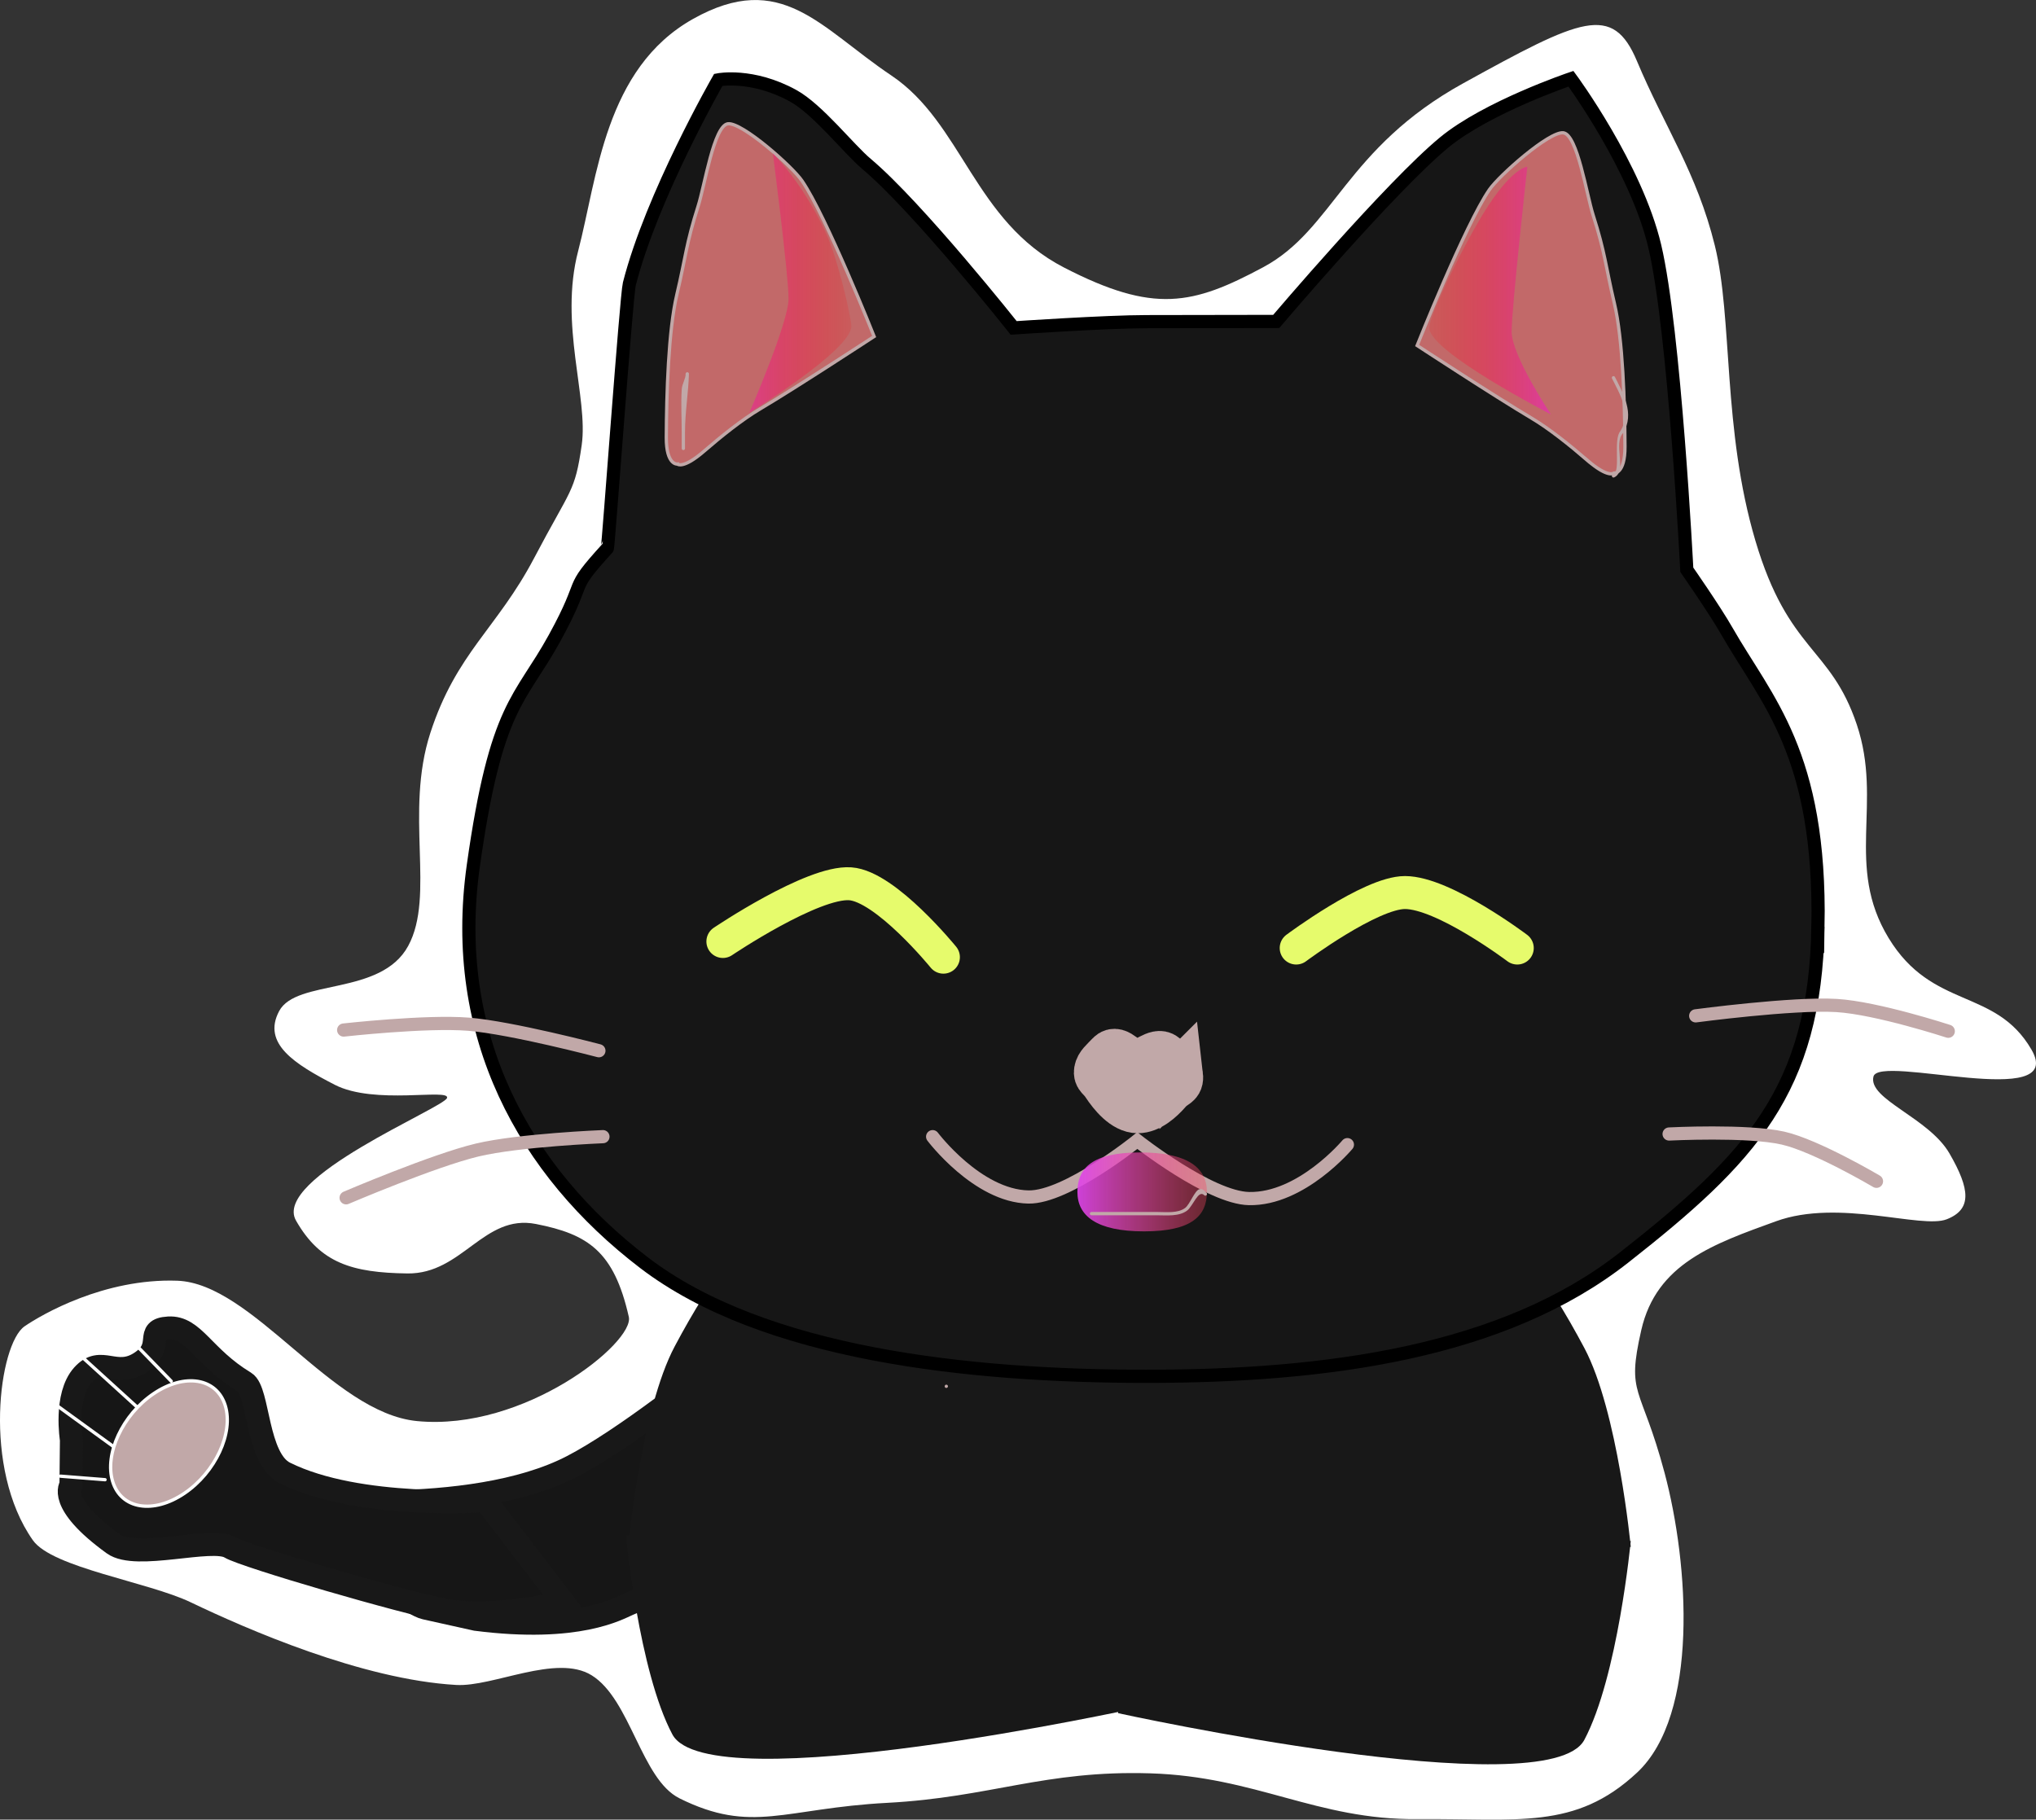<svg version="1.1" xmlns="http://www.w3.org/2000/svg" xmlns:xlink="http://www.w3.org/1999/xlink" width="308.748" height="275.959" viewBox="0,0,308.748,275.959"><rect x="0" y="0" width="308.748" height="275.959" fill="#333333" stroke="none"/><defs><linearGradient x1="256.01" y1="193.553" x2="229.824" y2="193.553" gradientUnits="userSpaceOnUse" id="color-1"><stop offset="0" stop-color="#ff4545" stop-opacity="0.267"/><stop offset="1" stop-color="#da45ff"/></linearGradient><linearGradient x1="198.52" y1="55.718" x2="172.334" y2="55.718" gradientUnits="userSpaceOnUse" id="color-2"><stop offset="0" stop-color="#ff0000" stop-opacity="0.122"/><stop offset="1" stop-color="#da45ff"/></linearGradient><linearGradient x1="286.154" y1="55.957" x2="312.341" y2="55.957" gradientUnits="userSpaceOnUse" id="color-3"><stop offset="0" stop-color="#ff0000" stop-opacity="0.122"/><stop offset="1" stop-color="#da45ff"/></linearGradient></defs><g transform="translate(-69.418,-17.551)"><g stroke-miterlimit="10"><path d="M172.451,290.277c-5.794,-2.875 -7.42,-15.021 -13.325,-18.658c-5.336,-3.287 -14.93,1.794 -20.534,1.472c-14.307,-0.822 -31.844,-8.506 -40.239,-12.53c-6.49,-3.111 -21.003,-5.241 -23.948,-9.416c-7.705,-10.924 -5.142,-29.793 -1.251,-32.453c2.583,-1.767 12.034,-7.285 23.116,-6.909c11.485,0.389 23.436,20.024 36.372,21.287c16.299,1.59 33.01,-11.926 32.132,-15.805c-2.247,-9.929 -6.157,-12.531 -14.088,-14.085c-7.93,-1.554 -11.149,7.618 -19.5,7.502c-8.351,-0.116 -13.194,-1.557 -16.876,-8.008c-3.682,-6.451 22.478,-17.12 22.902,-18.611c0.424,-1.492 -11.011,1.116 -17.04,-2c-6.028,-3.116 -11.042,-6.225 -8.427,-11.163c2.615,-4.938 15.424,-2.254 19.57,-9.882c4.146,-7.628 -0.578,-20.17 3.363,-32.311c3.941,-12.141 10.133,-15.862 15.732,-26.509c5.599,-10.648 6.187,-9.942 7.22,-17.139c1.032,-7.196 -3.447,-18.309 -0.538,-29.437c2.909,-11.128 4.032,-27.692 17.435,-35.207c13.403,-7.515 19.257,1.342 30.052,8.58c10.795,7.238 12.552,22.096 26.193,29.131c13.642,7.035 19.513,5.684 30.204,-0.046c10.691,-5.731 12.477,-18.049 30.341,-27.902c17.864,-9.853 22.65,-12.159 26.338,-3.359c4.158,9.924 9.069,16.88 11.806,27.968c2.738,11.088 1.14,27.851 6.154,44.771c5.014,16.92 11.399,16.02 15.38,27.897c3.981,11.876 -1.827,21.411 4.814,32.348c6.642,10.937 16.174,7.51 21.658,16.91c5.484,9.399 -23.089,0.66 -23.949,4.108c-0.859,3.447 8.377,6.222 11.524,11.659c3.147,5.437 3.43,8.483 -0.414,9.987c-3.844,1.504 -16.36,-3.156 -25.879,0.297c-9.519,3.453 -18.136,6.42 -20.44,16.505c-2.303,10.085 -0.07,8.172 3.522,21.616c3.713,13.896 5.249,36.706 -4.159,45.497c-9.408,8.791 -18.127,6.915 -33.345,7.053c-15.218,0.138 -24.413,-6.447 -40.47,-6.94c-16.057,-0.493 -24.216,3.643 -39.887,4.474c-15.67,0.831 -20.491,4.785 -31.522,-0.687z" fill="#ffffff" stroke="none" stroke-width="0" stroke-linecap="butt"/><path d="M112.627,244.653c0,0 28.034,3.365 43.585,-4.726c15.233,-7.925 47.026,-36.473 47.026,-36.473l19.564,14.118c0,0 -43.196,37.018 -58.143,43.299c-1.484,0.624 -7.553,4.248 -23.064,2.26c0,0 -4.762,-1.058 -7.696,-1.71c-3.919,-0.871 -21.272,-16.768 -21.272,-16.768z" fill="#161616" stroke="#181818" stroke-width="3.5" stroke-linecap="butt"/><path d="M80.185,242.803l0.069,-6.896c0,0 -1.093,-6.655 1.71,-9.788c2.803,-3.133 4.97,0.573 8.794,-1.954c3.824,-2.527 0.382,-4.99 4.223,-5.206c3.841,-0.215 5.172,4.377 11.577,8.254c2.114,1.28 1.717,11.57 6.054,13.73c11.225,5.59 30.422,4.195 30.422,4.195l11.78,15.376c0,0 -10.153,2.612 -17.822,1.252c-6.063,-1.075 -30.51,-8.203 -32.69,-9.538c-2.724,-1.668 -14.236,1.974 -17.688,-0.527c-8.668,-6.277 -6.429,-8.898 -6.429,-8.898z" fill="#161616" stroke="#181818" stroke-width="3.5" stroke-linecap="butt"/><path d="M90.16,221.65l5.225,5.376" fill="none" stroke="#ffffff" stroke-width="0.5" stroke-linecap="round"/><path d="M91.615,232.226l-10.756,-9.784" fill="none" stroke="#ffffff" stroke-width="0.5" stroke-linecap="round"/><path d="M77.776,230.521l10.399,7.542" fill="none" stroke="#ffffff" stroke-width="0.5" stroke-linecap="round"/><path d="M78.594,241.428l6.754,0.534" fill="none" stroke="#ffffff" stroke-width="0.5" stroke-linecap="round"/><path d="M92.711,228.918c4.712,-3.188 9.575,-2.388 10.861,1.786c1.286,4.174 -1.491,10.143 -6.203,13.33c-4.712,3.188 -9.575,2.388 -10.861,-1.786c-1.286,-4.174 1.491,-10.143 6.203,-13.33z" fill="#c1a8a8" stroke="#ffffff" stroke-width="0.5" stroke-linecap="butt"/><g fill="#181818" stroke="#c1a8a8" stroke-width="0" stroke-linecap="butt"><path d="M164.691,251.908c0,0 1.949,-20.589 7.043,-30.165c5.452,-10.249 12.449,-20.7 24.668,-29.448c12.219,-8.748 44.249,-19.464 44.249,-19.464l0.836,79.42z"/><path d="M239.919,252.49l-0.95,-79.42c0,0 33.816,10.717 46.035,19.464c12.219,8.748 19.216,19.199 24.668,29.448c5.094,9.576 7.043,30.165 7.043,30.165z"/></g><path d="M345.106,158.086c-0.435,24.868 -10.272,35.134 -29.386,50.163c-18.28,14.373 -44.996,18.033 -72.427,18.033c-26.917,0 -58.032,-3.331 -76.211,-17.23c-18.179,-13.899 -29.513,-34.43 -25.889,-60.19c3.455,-24.561 7.07,-24.975 12.326,-34.542c5.255,-9.567 1.761,-6.75 8.001,-13.611c0.146,-0.16 2.883,-38.326 3.335,-40.097c3.418,-13.405 13.491,-30.95 13.491,-30.95c0,0 5.143,-1.007 11.351,2.414c3.763,2.074 8.428,8.07 11.112,10.325c7.761,6.518 22.328,24.881 22.328,24.881c0,0 13.967,-0.948 20.157,-0.948c7.036,0 19.656,-0.033 19.656,-0.033c0,0 17.43,-20.522 25.492,-27.161c6.494,-5.349 19.201,-9.647 19.201,-9.647c0,0 9.875,13.381 12.715,25.416c3.008,12.749 4.856,49.058 4.856,49.058c0,0 4.232,6.072 6.056,9.267c6.034,10.57 14.298,18.525 13.837,44.853z" fill="#161616" stroke="#000000" stroke-width="2" stroke-linecap="butt"/><path d="M273.743,191.147c0,0 -6.971,8.333 -14.912,8.18c-5.945,-0.114 -16.951,-8.793 -16.951,-8.793c0,0 -10.738,8.664 -16.501,8.553c-7.75,-0.149 -14.532,-9.15 -14.532,-9.15" fill="none" stroke="#c1a8a8" stroke-width="2" stroke-linecap="round"/><path d="M248.099,180.641c0.158,1.382 -0.645,1.081 -1.65,2.241c-1.162,1.34 -2.806,2.785 -4.493,2.785c-1.946,0 -3.749,-2.179 -4.842,-3.842c-0.674,-1.025 -1.217,-1.028 -1.078,-1.854c0.139,-0.826 0.818,-1.335 1.787,-2.357c1.038,-1.094 2.282,1.352 3.909,1.352c1.411,0 3.15,-1.944 4.145,-1.093c1.223,1.045 2.064,1.387 2.221,2.769z" fill="#c1a8a8" stroke="#c1a8a8" stroke-width="7.5" stroke-linecap="butt"/><path d="M121.532,173.766c0,0 12.548,-1.402 18.927,-0.884c6.52,0.529 19.779,4.023 19.779,4.023" fill="none" stroke="#c1a8a8" stroke-width="2" stroke-linecap="round"/><path d="M121.904,199.21c0,0 13.263,-5.673 19.885,-7.25c6.35,-1.512 19.063,-2.024 19.063,-2.024" fill="none" stroke="#c1a8a8" stroke-width="2" stroke-linecap="round"/><path d="M322.528,189.534c0,0 11.866,-0.611 17.286,0.625c5.034,1.148 14.162,6.547 14.162,6.547" fill="none" stroke="#c1a8a8" stroke-width="2" stroke-linecap="round"/><path d="M326.56,171.614c0,0 14.775,-1.971 21.377,-1.568c6.13,0.374 16.925,3.904 16.925,3.904" fill="none" stroke="#c1a8a8" stroke-width="2" stroke-linecap="round"/><path d="M172.141,87.932c0,0 -1.698,0.195 -1.68,-4.032c0.029,-6.649 0.317,-16.26 1.603,-21.694c1.34,-5.662 1.383,-7.635 3.226,-13.407c0.993,-3.111 2.389,-12.206 4.512,-12.474c2.123,-0.269 9.73,6.455 11.228,8.635c3.672,5.342 10.947,23.62 10.947,23.62c0,0 -11.698,7.669 -17.337,11.013c-2.675,1.586 -5.821,4.108 -8.463,6.392c-3.192,2.76 -4.036,1.948 -4.036,1.948z" fill="#c26969" stroke="#c1a8a8" stroke-width="0.5" stroke-linecap="butt"/><path d="M310.12,87.355c-2.642,-2.284 -5.788,-4.806 -8.463,-6.392c-5.638,-3.344 -17.337,-11.013 -17.337,-11.013c0,0 7.274,-18.278 10.947,-23.62c1.498,-2.179 9.105,-8.903 11.228,-8.635c2.123,0.269 3.518,9.363 4.512,12.474c1.843,5.772 1.886,7.745 3.226,13.407c1.286,5.434 1.574,15.045 1.603,21.694c0.019,4.227 -1.68,4.032 -1.68,4.032c0,0 -0.844,0.812 -4.036,-1.948z" fill="#c26969" stroke="#c1a8a8" stroke-width="0.5" stroke-linecap="butt"/><path d="M241.131,250.082l0.95,26.452c0,0 -65.251,14.305 -70.703,4.055c-5.094,-9.576 -7.043,-30.165 -7.043,-30.165z" fill="#181818" stroke="#c1a8a8" stroke-width="0" stroke-linecap="butt"/><path d="M316.713,251.259c0,0 -1.949,20.589 -7.043,30.165c-5.452,10.249 -70.703,-4.055 -70.703,-4.055l0.95,-26.452z" fill="#181818" stroke="#c1a8a8" stroke-width="0" stroke-linecap="butt"/><path d="M179.039,160.336c0,0 13.58,-9.159 19.316,-8.751c5.39,0.383 14.125,11.13 14.125,11.13" fill="none" stroke="#e6fb6c" stroke-width="5" stroke-linecap="round"/><path d="M265.979,161.33c0,0 11.27,-8.417 16.495,-8.417c5.874,0 17.03,8.417 17.03,8.417" fill="none" stroke="#e6fb6c" stroke-width="5" stroke-linecap="round"/><path d="M242.322,192.328c7.231,0 10.117,2.351 10.117,5.986c0,3.635 -2.291,5.986 -9.522,5.986c-7.231,0 -10.117,-2.351 -10.117,-5.986c0,-3.635 2.291,-5.986 9.522,-5.986z" fill="url(#color-1)" stroke="none" stroke-width="NaN" stroke-linecap="butt"/><path d="M186.617,40.804c0,0 4.573,4.451 8.099,12.18c1.825,4.001 3.804,12.801 3.804,14.041c0,3.635 -15.474,13.128 -15.474,13.128c0,0 5.951,-13.659 5.951,-17.294c0,-3.635 -2.381,-22.055 -2.381,-22.055z" fill="url(#color-2)" stroke="none" stroke-width="NaN" stroke-linecap="butt"/><path d="M298.652,67.86c0,3.635 5.951,12.533 5.951,12.533c0,0 -18.45,-9.493 -18.45,-13.128c0,-1.777 5.34,-13.01 8.974,-18.555c3.801,-5.8 5.905,-5.881 5.905,-5.881c0,0 -2.381,21.396 -2.381,25.031z" fill="url(#color-3)" stroke="none" stroke-width="NaN" stroke-linecap="butt"/><path d="M212.671,227.798c0,-0.138 0.112,-0.25 0.25,-0.25c0.138,0 0.25,0.112 0.25,0.25c0,0.138 -0.112,0.25 -0.25,0.25c-0.138,0 -0.25,-0.112 -0.25,-0.25z" fill="#c1a8a8" stroke="none" stroke-width="0.5" stroke-linecap="butt"/><path d="M173.046,85.808c-0.25,0 -0.25,-0.25 -0.25,-0.25c0,-0.667 0,-1.791 0,-2.457c0,-2.157 -0.135,-4.364 0.004,-6.516c0.054,-0.839 0.618,-1.617 0.591,-2.334c0,0 0,-0.25 0.25,-0.25c0.25,0 0.25,0.25 0.25,0.25c-0.074,2.762 -0.595,5.872 -0.595,8.851c0,0.667 0,1.333 0,2v0.457c0,0 0,0.25 -0.25,0.25z" fill="#c1a8a8" stroke="none" stroke-width="0.5" stroke-linecap="butt"/><path d="M313.877,89.845c-0.121,-0.218 0.097,-0.34 0.097,-0.34l0.158,-0.088c1.067,-0.47 -0.119,-5.266 1.026,-6.507c1.687,-2.754 -0.16,-5.703 -1.286,-7.954c0,0 -0.112,-0.224 0.112,-0.335c0.224,-0.112 0.335,0.112 0.335,0.112c1.213,2.426 3.047,5.557 1.236,8.481c-1.513,1.584 0.536,5.559 -1.18,6.64l-0.158,0.088c0,0 -0.219,0.121 -0.34,-0.097z" fill="#c1a8a8" stroke="none" stroke-width="0.5" stroke-linecap="butt"/><path d="M234.691,201.611c0,-0.25 0.25,-0.25 0.25,-0.25h0.486c3.167,0 6.333,0 9.5,-0c1.32,-0.001 3.102,0.228 4.219,-0.621c0.707,-0.537 1.43,-2.61 2.139,-2.834c0.501,-0.158 0.814,0.282 1.092,0.552c0,0 0.177,0.177 0,0.354c-0.177,0.177 -0.354,0 -0.354,0c-0.866,-0.898 -1.703,1.664 -2.575,2.326c-1.225,0.931 -3.072,0.722 -4.522,0.722c-3.167,0.001 -6.333,0 -9.5,0h-0.486c0,0 -0.25,0 -0.25,-0.25z" fill="#c1a8a8" stroke="none" stroke-width="0.5" stroke-linecap="butt"/></g></g></svg><!--rotationCenter:170.58233103479262:162.4486597556755-->